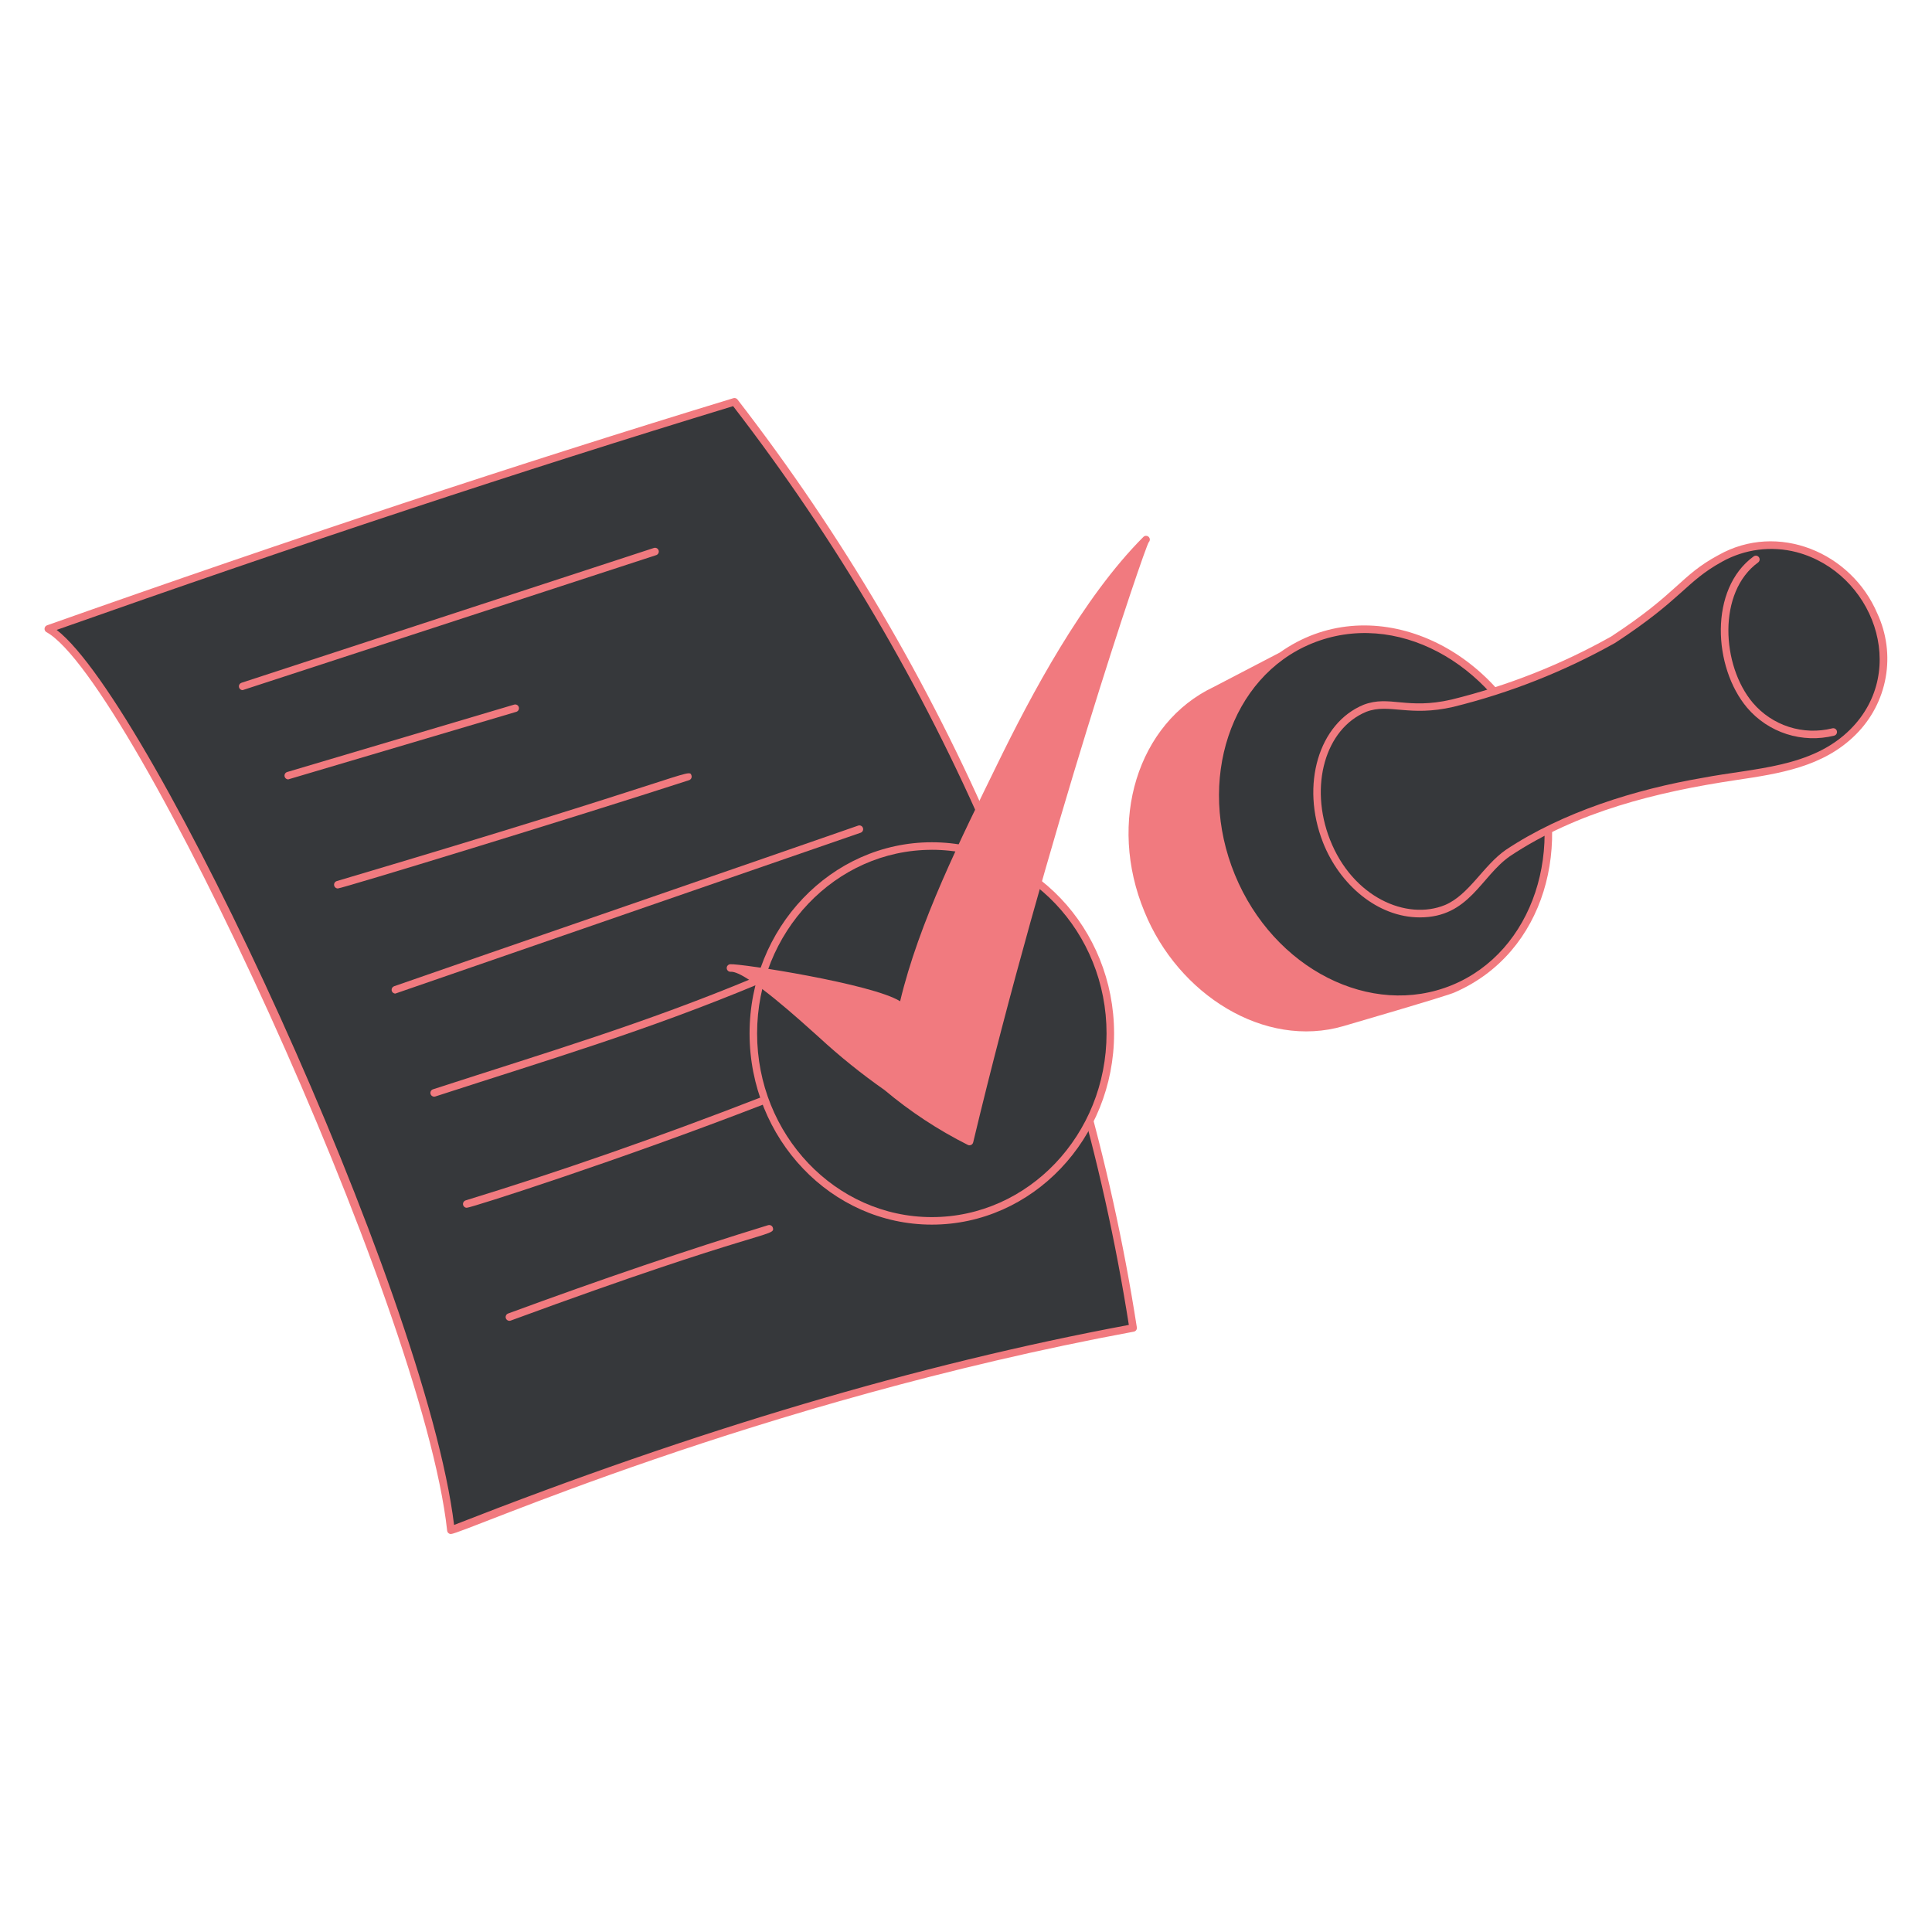 <svg width="174" height="174" viewBox="0 0 174 174" fill="none" xmlns="http://www.w3.org/2000/svg">
<path d="M40.609 137.817C60.614 129.958 80.89 123.528 102.052 119.599C97.333 89.205 84.98 60.506 66.15 36.185C45.342 42.527 24.801 49.404 4.35 56.639C12.298 61.013 38.376 117.451 40.609 137.817Z" fill="#36383B"/>
<path d="M40.609 138.157C40.525 138.157 40.445 138.126 40.382 138.07C40.32 138.014 40.281 137.937 40.272 137.854C38.029 117.398 11.816 61.135 4.186 56.934C4.129 56.902 4.082 56.854 4.051 56.797C4.021 56.739 4.007 56.674 4.012 56.609C4.018 56.544 4.042 56.481 4.081 56.429C4.121 56.378 4.175 56.339 4.237 56.317C26.482 48.448 46.702 41.761 66.051 35.86C66.117 35.84 66.187 35.841 66.253 35.862C66.319 35.883 66.376 35.923 66.418 35.977C85.27 60.35 97.644 89.1 102.387 119.546C102.401 119.633 102.38 119.722 102.329 119.794C102.278 119.866 102.201 119.916 102.114 119.931C67.983 126.268 41.651 138.157 40.609 138.157ZM5.102 56.731C13.613 63.264 38.32 116.268 40.895 137.34C62.751 128.777 82.636 122.882 101.666 119.325C96.915 89.189 84.659 60.734 66.025 36.578C46.938 42.398 27 48.993 5.102 56.731Z" fill="#f17a7f"/>
<path d="M21.855 62.154C21.774 62.154 21.696 62.125 21.635 62.073C21.574 62.021 21.533 61.948 21.521 61.869C21.508 61.789 21.524 61.708 21.566 61.639C21.607 61.571 21.672 61.519 21.748 61.493L58.899 49.347C58.984 49.323 59.074 49.332 59.152 49.373C59.23 49.415 59.288 49.484 59.316 49.568C59.343 49.651 59.337 49.742 59.298 49.822C59.26 49.901 59.192 49.962 59.11 49.992L21.855 62.154Z" fill="#f17a7f"/>
<path d="M25.962 70.193C25.881 70.193 25.802 70.164 25.74 70.11C25.678 70.057 25.638 69.983 25.626 69.902C25.615 69.822 25.632 69.739 25.676 69.671C25.72 69.602 25.788 69.551 25.866 69.528L46.317 63.456C46.402 63.434 46.492 63.447 46.568 63.49C46.644 63.533 46.7 63.604 46.725 63.688C46.75 63.772 46.741 63.862 46.701 63.94C46.661 64.018 46.593 64.077 46.51 64.105L25.962 70.193Z" fill="#f17a7f"/>
<path d="M30.427 80.017C30.346 80.017 30.267 79.988 30.205 79.934C30.143 79.881 30.103 79.807 30.091 79.726C30.079 79.646 30.097 79.563 30.141 79.495C30.185 79.426 30.253 79.375 30.331 79.352C62.286 69.874 62.051 69.147 62.275 69.838C62.303 69.923 62.296 70.016 62.255 70.096C62.214 70.177 62.143 70.237 62.058 70.265C51.699 73.63 30.793 80.017 30.427 80.017Z" fill="#f17a7f"/>
<path d="M35.607 89.483C35.528 89.483 35.45 89.454 35.389 89.403C35.328 89.351 35.287 89.28 35.273 89.201C35.26 89.122 35.275 89.041 35.315 88.972C35.356 88.903 35.42 88.85 35.495 88.823C42.641 86.322 70.148 76.856 77.291 74.355C77.375 74.327 77.468 74.333 77.548 74.373C77.628 74.412 77.689 74.481 77.718 74.565C77.748 74.649 77.743 74.741 77.705 74.822C77.667 74.903 77.599 74.965 77.515 74.996L35.607 89.483Z" fill="#f17a7f"/>
<path d="M38.986 98.109C49.513 94.688 57.879 92.23 67.985 88.027C68.026 88.009 68.07 88 68.115 88C68.159 88 68.203 88.009 68.245 88.026C68.327 88.061 68.393 88.127 68.429 88.209C68.446 88.251 68.455 88.295 68.455 88.339C68.456 88.384 68.447 88.428 68.43 88.469C68.413 88.51 68.388 88.548 68.356 88.579C68.325 88.611 68.287 88.636 68.246 88.653C58.125 92.863 49.767 95.321 39.196 98.754C39.111 98.778 39.021 98.769 38.943 98.727C38.865 98.686 38.807 98.616 38.779 98.533C38.752 98.449 38.758 98.358 38.797 98.279C38.835 98.2 38.903 98.139 38.986 98.109Z" fill="#f17a7f"/>
<path d="M42.038 108.774C41.956 108.774 41.878 108.745 41.816 108.692C41.755 108.639 41.714 108.565 41.702 108.485C41.69 108.404 41.707 108.322 41.751 108.254C41.794 108.185 41.861 108.134 41.938 108.11C50.52 105.476 59.218 102.44 68.528 98.83C68.612 98.801 68.703 98.805 68.784 98.841C68.864 98.878 68.927 98.944 68.96 99.027C68.992 99.109 68.99 99.201 68.955 99.282C68.921 99.364 68.855 99.428 68.774 99.463C55.887 104.46 42.449 108.774 42.038 108.774Z" fill="#f17a7f"/>
<path d="M45.762 118.297C54.251 115.174 61.911 112.572 69.179 110.342C69.265 110.317 69.357 110.326 69.437 110.368C69.516 110.41 69.576 110.481 69.603 110.567C69.857 111.397 68.754 110.567 45.997 118.934C45.955 118.949 45.911 118.956 45.866 118.954C45.822 118.953 45.778 118.942 45.737 118.923C45.697 118.905 45.66 118.878 45.63 118.846C45.6 118.813 45.576 118.774 45.561 118.733C45.546 118.691 45.538 118.646 45.54 118.602C45.542 118.557 45.553 118.514 45.571 118.473C45.59 118.433 45.616 118.396 45.649 118.366C45.682 118.336 45.72 118.312 45.762 118.297Z" fill="#f17a7f"/>
<path d="M83.923 109.953C92.801 109.953 99.998 102.396 99.998 93.074C99.998 83.752 92.801 76.195 83.923 76.195C75.044 76.195 67.848 83.752 67.848 93.074C67.848 102.396 75.044 109.953 83.923 109.953Z" fill="#36383B"/>
<path d="M83.923 110.292C74.875 110.292 67.508 102.568 67.508 93.074C67.508 83.579 74.871 75.856 83.923 75.856C92.974 75.856 100.337 83.579 100.337 93.074C100.337 102.568 92.973 110.292 83.923 110.292ZM83.923 76.536C75.245 76.536 68.186 83.956 68.186 93.075C68.186 102.195 75.245 109.616 83.923 109.616C92.6 109.616 99.658 102.196 99.658 93.075C99.658 83.955 92.599 76.534 83.923 76.534V76.536Z" fill="#f17a7f"/>
<path d="M102.972 48.359C97.517 53.824 92.88 62.541 89.78 68.902C86.544 75.534 82.761 83.058 81.067 90.178C78.61 88.612 66.684 86.76 65.762 86.842C65.673 86.849 65.589 86.892 65.531 86.96C65.472 87.028 65.444 87.117 65.451 87.207C65.457 87.297 65.5 87.38 65.568 87.439C65.637 87.497 65.726 87.526 65.816 87.519C67.216 87.432 72.4 92.205 73.758 93.416C75.617 95.131 77.59 96.719 79.662 98.171C81.966 100.109 84.489 101.77 87.18 103.12C87.225 103.14 87.275 103.149 87.325 103.148C87.399 103.146 87.472 103.12 87.53 103.073C87.588 103.026 87.629 102.961 87.646 102.888C94.157 75.65 103.132 49.184 103.461 48.83C103.508 48.782 103.539 48.721 103.552 48.655C103.564 48.589 103.556 48.52 103.529 48.459C103.502 48.397 103.457 48.345 103.401 48.309C103.344 48.273 103.278 48.254 103.211 48.256C103.166 48.257 103.122 48.266 103.081 48.284C103.04 48.302 103.003 48.327 102.972 48.359Z" fill="#f17a7f"/>
<path d="M130.904 89.033C138.385 85.956 141.56 76.436 137.994 67.771C134.43 59.104 125.476 54.573 117.995 57.65C110.514 60.727 107.339 70.248 110.904 78.913C114.469 87.58 123.424 92.111 130.904 89.033Z" fill="#36383B"/>
<path d="M138.308 67.64C134.259 57.798 123.234 53.111 115.265 58.766L109.319 61.863C102.446 65.114 99.706 74.014 103.077 82.124C106.107 89.569 113.88 94.488 120.999 92.412C129.037 90.063 130.633 89.541 130.999 89.383C139.216 85.808 141.723 75.933 138.308 67.64ZM130.775 88.719C123.479 91.72 114.706 87.263 111.218 78.784C107.73 70.305 110.828 60.964 118.123 57.962C125.722 54.838 134.329 59.752 137.68 67.898C141.168 76.378 138.069 85.719 130.775 88.719Z" fill="#f17a7f"/>
<path d="M154.924 50.294C151.485 52.192 151.07 53.829 145.276 57.618C140.724 60.147 135.86 62.07 130.809 63.336C129.605 63.592 128.377 63.712 127.147 63.693C125.718 63.606 124.371 63.225 122.95 63.78C118.997 65.329 117.502 70.746 119.47 75.747C121.438 80.749 126.356 83.451 130.276 81.82C132.605 80.851 133.745 78.228 135.813 76.819C137.928 75.393 140.206 74.224 142.599 73.339C155.224 68.574 161.871 70.946 166.89 65.927C172.442 60.376 168.88 51.237 161.89 49.405C159.54 48.797 157.046 49.115 154.924 50.294Z" fill="#36383B"/>
<path d="M127.873 82.623C124.079 82.623 120.648 79.683 119.151 75.872C117.116 70.692 118.763 65.127 122.821 63.467C125.159 62.589 126.694 63.937 130.732 63.003C135.759 61.768 140.595 59.858 145.108 57.324C151.165 53.362 151.309 51.856 154.758 49.998C160.124 46.967 166.742 49.752 169.077 55.253C169.914 57.051 170.177 59.064 169.828 61.017C169.479 62.97 168.536 64.767 167.127 66.164C164.208 69.083 160.222 69.676 156.366 70.253C149.232 71.315 141.997 73.105 135.997 77.105C133.36 78.936 132.336 82.622 127.873 82.623ZM123.068 64.098C119.36 65.616 117.882 70.787 119.782 75.623C121.815 80.797 126.667 82.931 130.144 81.506C132.308 80.591 133.583 77.955 135.616 76.541C140.719 73.139 147.301 71.087 153.346 70.054C157.982 69.163 163.177 69.16 166.648 65.683C171.983 60.349 168.657 51.544 161.801 49.729C159.535 49.143 157.13 49.452 155.085 50.592C151.779 52.419 151.567 53.91 145.462 57.901C140.885 60.47 135.982 62.408 130.885 63.663C126.917 64.58 125.115 63.331 123.068 64.098Z" fill="#f17a7f"/>
<path d="M157.346 63.736C154.283 60.1 153.908 53.04 157.937 50.11C158.01 50.057 158.101 50.035 158.19 50.049C158.279 50.063 158.358 50.112 158.411 50.185C158.464 50.258 158.486 50.348 158.472 50.437C158.458 50.526 158.409 50.606 158.336 50.659C154.671 53.325 155.03 59.937 157.861 63.294C158.721 64.306 159.847 65.058 161.111 65.465C162.376 65.871 163.729 65.917 165.018 65.596C165.105 65.573 165.198 65.585 165.276 65.63C165.354 65.676 165.41 65.75 165.433 65.837C165.457 65.924 165.444 66.017 165.399 66.095C165.354 66.173 165.279 66.23 165.192 66.253C163.78 66.606 162.296 66.558 160.91 66.113C159.524 65.668 158.289 64.845 157.346 63.736Z" fill="#f17a7f"/>
</svg>